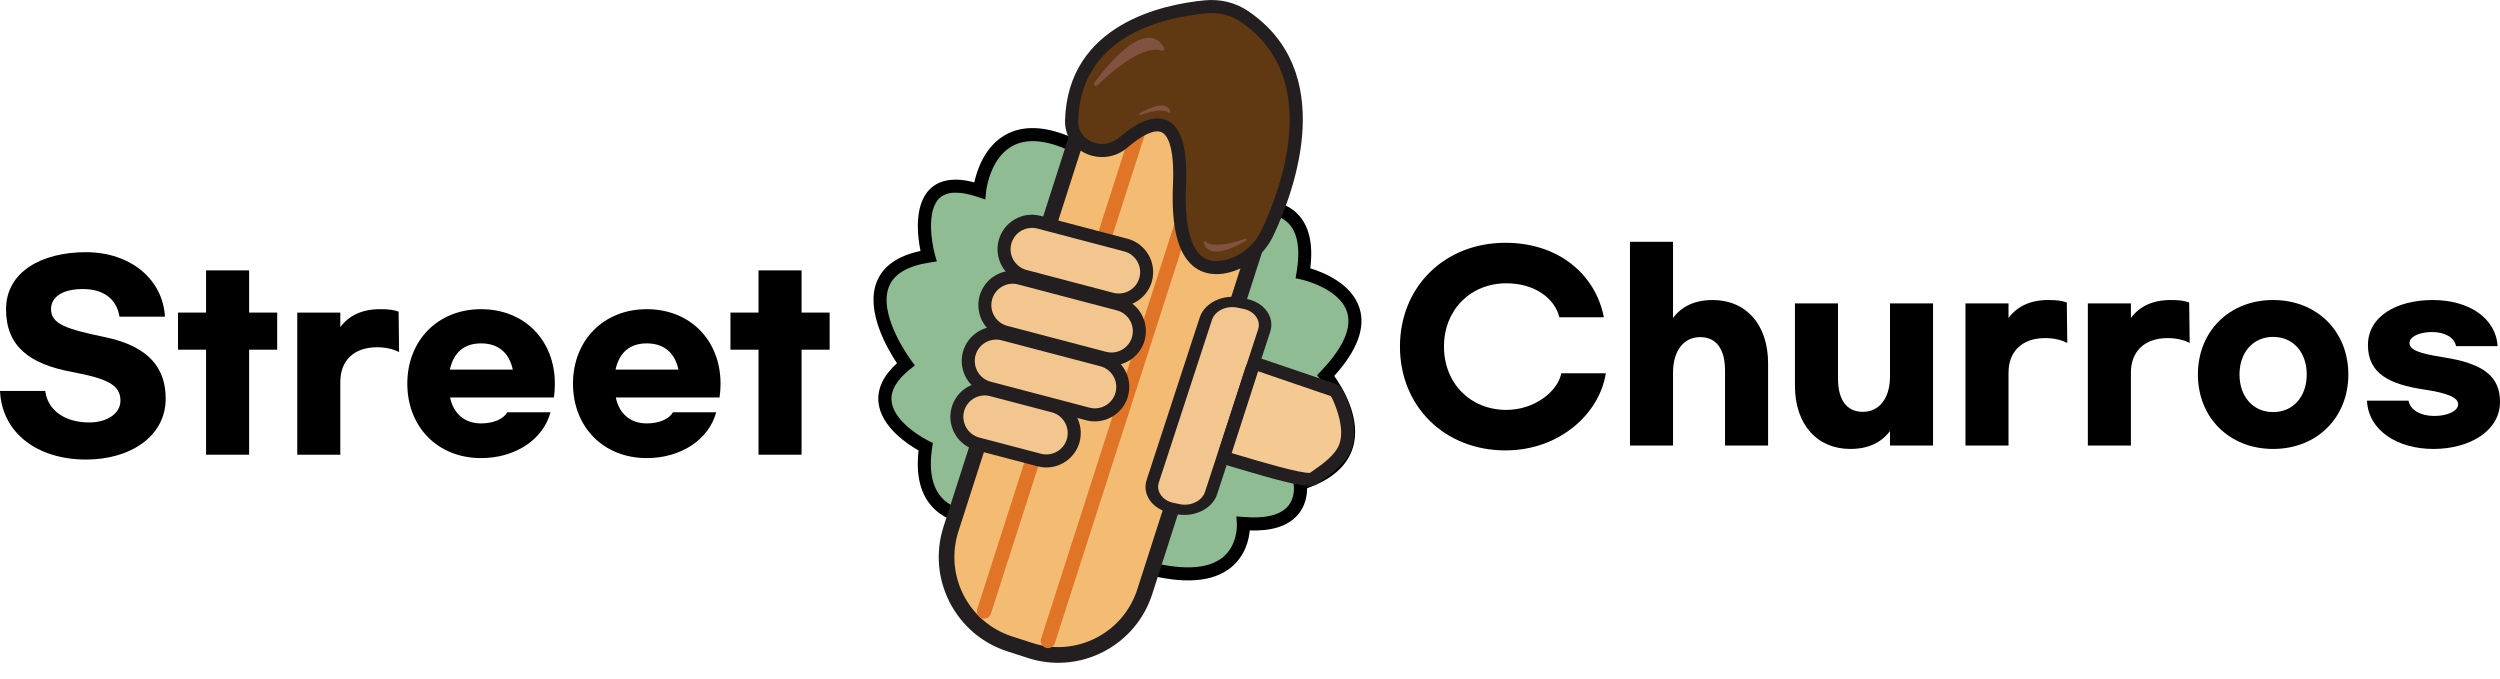 <svg width="280" height="76" viewBox="0 0 280 76" fill="none" xmlns="http://www.w3.org/2000/svg">
<path d="M109.707 21.365C109.707 21.365 110.662 11.803 120.191 16.265C120.191 16.265 124.004 7.66 130.356 16.584C130.356 16.584 140.921 10.343 140.522 23.273C140.522 23.273 147.348 22.064 145.926 30.601C145.926 30.601 157.107 33.018 148.466 42.071C148.466 42.071 155.827 50.981 145.608 54.179C145.608 54.179 146.563 59.28 139.255 58.641C139.255 58.641 139.892 66.927 127.817 63.422C127.817 63.422 117.015 72.984 109.707 58.003C109.707 58.003 102.4 58.641 103.673 50.037C103.673 50.037 95.092 45.894 101.452 40.794C101.452 40.794 93.507 30.281 103.991 28.686C103.991 28.686 101.133 18.492 109.714 21.358L109.707 21.365Z" fill="#8FBC93"/>
<path d="M120.164 67.165C119.554 67.165 118.931 67.111 118.288 66.982C114.705 66.269 111.671 63.498 109.26 58.751C108.264 58.737 106.043 58.499 104.458 56.815C103.09 55.362 102.562 53.223 102.88 50.452C101.695 49.786 98.708 47.844 98.397 45.121C98.221 43.572 98.918 42.085 100.462 40.679C99.433 39.145 96.88 34.832 98.207 31.539C98.912 29.793 100.557 28.645 103.097 28.109C102.772 26.52 102.311 22.941 104.181 21.148C105.284 20.096 106.944 19.851 109.124 20.422C109.422 19.056 110.276 16.435 112.585 15.118C114.502 14.024 116.947 14.092 119.859 15.315C120.495 14.208 122.019 12.062 124.362 11.817C126.401 11.607 128.494 12.897 130.573 15.634C131.975 14.941 135.584 13.454 138.287 15.056C140.251 16.224 141.253 18.717 141.273 22.472C142.296 22.459 144.009 22.656 145.296 23.926C146.61 25.23 147.098 27.294 146.752 30.051C148.168 30.479 151.418 31.749 152.278 34.547C152.949 36.734 151.994 39.274 149.434 42.106C150.355 43.389 152.488 46.846 151.54 50.078C150.931 52.143 149.197 53.691 146.393 54.683C146.393 55.43 146.244 56.679 145.296 57.725C144.206 58.934 142.418 59.498 139.973 59.409C139.878 60.449 139.472 62.248 137.887 63.545C135.815 65.236 132.489 65.46 127.992 64.218C127.017 64.985 123.943 67.151 120.17 67.151L120.164 67.165ZM110.14 57.236L110.364 57.684C112.592 62.255 115.355 64.897 118.565 65.542C123.184 66.472 127.295 62.914 127.336 62.873L127.634 62.608L128.02 62.717C132.144 63.912 135.232 63.817 136.946 62.425C138.666 61.032 138.53 58.717 138.53 58.69L138.469 57.834L139.323 57.902C141.653 58.105 143.339 57.705 144.206 56.747C145.127 55.722 144.896 54.323 144.896 54.309L144.775 53.671L145.398 53.474C148.032 52.652 149.624 51.369 150.132 49.671C151.087 46.438 147.944 42.574 147.917 42.533L147.504 42.031L147.951 41.562C150.43 38.961 151.418 36.747 150.883 34.989C150.057 32.279 145.824 31.321 145.784 31.314L145.106 31.165L145.222 30.479C145.655 27.885 145.337 26.038 144.28 24.985C142.919 23.627 140.691 23.994 140.664 23.994L139.783 24.143L139.81 23.247C139.926 19.607 139.167 17.277 137.555 16.32C134.948 14.771 130.783 17.182 130.742 17.209L130.166 17.549L129.78 17.006C127.932 14.405 126.117 13.114 124.532 13.277C122.29 13.508 120.888 16.53 120.875 16.557L120.57 17.236L119.893 16.924C117.157 15.64 114.942 15.464 113.323 16.387C110.831 17.807 110.452 21.393 110.445 21.433L110.357 22.343L109.49 22.051C107.465 21.372 106.023 21.427 105.21 22.201C103.747 23.6 104.35 27.213 104.702 28.489L104.926 29.284L104.106 29.406C101.668 29.78 100.144 30.676 99.575 32.075C98.268 35.287 102 40.292 102.04 40.347L102.467 40.917L101.912 41.365C100.415 42.567 99.724 43.769 99.86 44.944C100.144 47.477 103.964 49.352 103.998 49.372L104.479 49.61L104.397 50.139C104.018 52.686 104.397 54.588 105.522 55.79C107.079 57.454 109.626 57.27 109.653 57.27L110.147 57.23L110.14 57.236Z" fill="black"/>
<path d="M143.265 19.435C145.197 13.424 141.903 6.98 135.908 5.043C129.913 3.105 123.486 6.409 121.555 12.42L106.876 58.1C104.944 64.112 108.238 70.556 114.234 72.493C120.229 74.43 126.655 71.127 128.587 65.115L143.265 19.435Z" fill="#F4BC72"/>
<path d="M118.525 74.234C117.38 74.234 116.236 74.058 115.118 73.691L112.822 72.951C110.005 72.041 107.716 70.085 106.361 67.45C105.014 64.808 104.77 61.8 105.677 58.981L121.091 10.995C122.961 5.168 129.218 1.956 135.029 3.831L137.325 4.571C140.142 5.481 142.431 7.437 143.786 10.072C145.134 12.713 145.377 15.722 144.47 18.54L129.056 66.526C128.148 69.352 126.198 71.647 123.57 73.005C121.985 73.82 120.265 74.234 118.531 74.234H118.525ZM115.653 72.02C118.024 72.788 120.55 72.577 122.764 71.443C124.979 70.309 126.618 68.367 127.383 65.99L142.797 18.004C143.562 15.627 143.352 13.094 142.221 10.873C141.084 8.652 139.154 7.009 136.783 6.241L134.487 5.501C129.598 3.919 124.335 6.628 122.757 11.532L107.343 59.518C106.578 61.895 106.788 64.428 107.919 66.649C109.057 68.869 110.987 70.513 113.357 71.28L115.653 72.02Z" fill="#231F20"/>
<path d="M134.188 19.465L134.182 19.463C133.758 19.326 133.304 19.559 133.168 19.984L116.603 71.533C116.467 71.958 116.699 72.414 117.123 72.55L117.129 72.553C117.553 72.689 118.007 72.456 118.144 72.031L134.708 20.482C134.845 20.057 134.612 19.602 134.188 19.465Z" fill="#E07527"/>
<path d="M128.32 12.142L128.314 12.139C127.89 12.003 127.436 12.236 127.3 12.661L109.443 68.231C109.307 68.656 109.54 69.111 109.963 69.248L109.97 69.25C110.393 69.387 110.847 69.153 110.984 68.728L128.84 13.159C128.977 12.734 128.744 12.278 128.32 12.142Z" fill="#E07527"/>
<path d="M120.021 13.515C119.94 16.462 123.557 17.902 125.798 15.98C128.839 13.366 132.496 11.946 132.11 20.747C131.731 29.406 134.799 30.452 137.427 29.82C139.458 29.331 141.124 27.885 141.991 26.017C144.307 21.067 148.953 8.347 139.391 1.848C138.131 0.992 136.587 0.618 135.036 0.761C130.404 1.196 120.319 3.321 120.028 13.515H120.021Z" fill="#603913"/>
<path d="M136.241 30.703C135.246 30.703 134.359 30.404 133.641 29.806C131.907 28.373 131.169 25.399 131.372 20.713C131.568 16.217 130.674 15.09 130.119 14.825C129.354 14.451 127.986 15.056 126.266 16.536C124.952 17.664 123.103 17.908 121.545 17.161C120.082 16.462 119.243 15.09 119.283 13.494C119.601 2.649 130.349 0.469 134.961 0.034C136.695 -0.129 138.409 0.299 139.797 1.243C149.779 8.027 145.12 21.046 142.648 26.329C141.666 28.434 139.77 30.01 137.589 30.533C137.122 30.648 136.668 30.703 136.235 30.703H136.241ZM129.631 13.256C130.038 13.256 130.417 13.338 130.762 13.508C132.34 14.275 133.018 16.659 132.835 20.781C132.605 25.935 133.654 27.918 134.569 28.679C135.239 29.229 136.14 29.378 137.25 29.114C139.005 28.692 140.528 27.423 141.327 25.711C143.637 20.767 148.025 8.611 138.977 2.458C137.874 1.705 136.492 1.365 135.104 1.494C129.862 1.99 121.024 4.21 120.753 13.535C120.726 14.533 121.261 15.396 122.182 15.837C123.218 16.333 124.451 16.17 125.324 15.423C127.004 13.983 128.446 13.256 129.638 13.256H129.631Z" fill="#231F20"/>
<path d="M126.096 27.454L116.367 24.896C114.7 24.458 112.993 25.458 112.556 27.131C112.118 28.803 113.116 30.515 114.784 30.953L124.512 33.511C126.18 33.949 127.887 32.949 128.324 31.276C128.761 29.604 127.764 27.892 126.096 27.454Z" fill="#F3C68F"/>
<path d="M125.304 34.337C124.979 34.337 124.654 34.297 124.329 34.208L114.597 31.648C112.545 31.105 111.312 28.993 111.847 26.935C112.111 25.937 112.741 25.102 113.628 24.579C114.515 24.056 115.552 23.913 116.547 24.178L126.279 26.738C128.331 27.282 129.564 29.393 129.029 31.451C128.575 33.183 127.011 34.331 125.304 34.331V34.337ZM115.572 25.523C114.509 25.523 113.54 26.236 113.263 27.309C113.1 27.927 113.188 28.572 113.513 29.129C113.838 29.679 114.353 30.073 114.969 30.236L124.701 32.796C125.974 33.129 127.288 32.361 127.62 31.084C127.952 29.808 127.187 28.49 125.913 28.157L116.181 25.597C115.978 25.543 115.775 25.516 115.579 25.516L115.572 25.523Z" fill="#231F20"/>
<path d="M125.276 34.051L114.211 31.142C112.543 30.704 110.836 31.704 110.399 33.377C109.962 35.05 110.96 36.761 112.628 37.199L123.692 40.108C125.36 40.547 127.067 39.546 127.504 37.874C127.941 36.201 126.944 34.49 125.276 34.051Z" fill="#F3C68F"/>
<path d="M124.491 40.945C124.166 40.945 123.841 40.904 123.516 40.816L112.45 37.909C110.398 37.366 109.165 35.254 109.7 33.196C110.242 31.138 112.348 29.902 114.4 30.439L125.466 33.345C127.518 33.889 128.751 36.001 128.216 38.058C127.762 39.79 126.198 40.938 124.491 40.938V40.945ZM123.882 39.403C125.155 39.736 126.469 38.968 126.801 37.692C127.132 36.415 126.367 35.097 125.094 34.765L114.028 31.858C113.411 31.695 112.768 31.783 112.213 32.109C111.664 32.435 111.271 32.952 111.109 33.569C110.777 34.846 111.542 36.164 112.815 36.496L123.882 39.403Z" fill="#231F20"/>
<path d="M123.416 40.306L112.352 37.397C110.684 36.959 108.977 37.959 108.54 39.632C108.103 41.304 109.1 43.016 110.768 43.454L121.833 46.363C123.501 46.801 125.207 45.801 125.645 44.129C126.082 42.456 125.084 40.745 123.416 40.306Z" fill="#F3C68F"/>
<path d="M122.629 47.2C122.304 47.2 121.978 47.159 121.653 47.071L110.587 44.164C108.535 43.621 107.303 41.509 107.838 39.451C108.379 37.393 110.486 36.157 112.538 36.694L123.604 39.6C124.599 39.865 125.432 40.497 125.954 41.386C126.475 42.276 126.618 43.315 126.353 44.313C125.9 46.045 124.335 47.193 122.629 47.193V47.2ZM122.026 45.658C123.299 45.991 124.613 45.223 124.945 43.947C125.277 42.67 124.511 41.352 123.238 41.02L112.172 38.113C110.899 37.78 109.585 38.548 109.253 39.824C108.921 41.101 109.686 42.419 110.96 42.751L122.026 45.658Z" fill="#231F20"/>
<path d="M117.98 45.471L111.075 43.656C109.407 43.218 107.7 44.218 107.263 45.891C106.826 47.563 107.824 49.275 109.492 49.713L116.396 51.528C118.064 51.967 119.771 50.966 120.208 49.294C120.645 47.621 119.648 45.91 117.98 45.471Z" fill="#F3C68F"/>
<path d="M117.197 52.36C116.872 52.36 116.547 52.319 116.222 52.231L109.314 50.418C107.262 49.874 106.03 47.763 106.565 45.705C107.106 43.647 109.213 42.411 111.265 42.948L118.173 44.761C120.225 45.304 121.457 47.416 120.922 49.474C120.468 51.206 118.904 52.353 117.197 52.353V52.36ZM116.588 50.819C117.861 51.151 119.175 50.384 119.507 49.107C119.839 47.83 119.073 46.513 117.8 46.18L110.892 44.367C109.619 44.034 108.305 44.802 107.973 46.078C107.641 47.355 108.407 48.672 109.68 49.005L116.588 50.819Z" fill="#231F20"/>
<path d="M129.212 53.589L134.962 35.986C135.449 34.499 137.298 33.596 139.106 33.962C140.908 34.329 141.978 35.837 141.49 37.317L135.74 54.92C135.253 56.407 133.404 57.31 131.596 56.944C129.794 56.577 128.724 55.069 129.212 53.589Z" fill="#F3C68F"/>
<path d="M132.916 57.663C132.537 57.683 132.144 57.663 131.765 57.581L131.047 57.432C130.092 57.235 129.286 56.746 128.792 56.047C128.297 55.347 128.169 54.532 128.426 53.745L134.372 35.551C134.907 33.921 136.946 32.923 138.923 33.33L139.641 33.48C140.596 33.677 141.402 34.166 141.896 34.865C142.391 35.565 142.52 36.38 142.262 37.167L136.316 55.361C136.059 56.149 135.442 56.814 134.582 57.235C134.061 57.486 133.492 57.636 132.916 57.663ZM129.794 54.023C129.632 54.512 129.713 55.021 130.024 55.456C130.336 55.891 130.83 56.196 131.419 56.318L132.137 56.468C132.733 56.59 133.356 56.515 133.885 56.251C134.42 55.992 134.799 55.578 134.961 55.089L140.908 36.896C141.07 36.407 140.989 35.897 140.677 35.463C140.366 35.028 139.872 34.722 139.282 34.6L138.564 34.451C137.339 34.2 136.072 34.818 135.74 35.83L129.794 54.023Z" fill="#231F20"/>
<path d="M122.886 9.563C124.952 7.607 128.176 5.006 130.112 5.671C130.302 5.739 130.471 5.529 130.377 5.352C129.753 4.205 127.762 2.357 122.561 9.264C122.399 9.481 122.69 9.753 122.886 9.563Z" fill="#815240"/>
<path d="M127.667 12.903C128.71 12.523 130.275 12.095 130.939 12.639C130.999 12.693 131.094 12.639 131.081 12.564C130.986 12.055 130.458 11.077 127.586 12.74C127.498 12.795 127.573 12.937 127.674 12.897L127.667 12.903Z" fill="#815240"/>
<path d="M139.452 26.737C138.057 27.233 135.95 27.796 135.009 27.063C134.921 26.995 134.799 27.056 134.819 27.158C134.982 27.844 135.768 29.155 139.574 26.948C139.696 26.88 139.574 26.689 139.445 26.737H139.452Z" fill="#815240"/>
<path d="M137.257 50.5L140.19 41.372C140.318 40.972 140.745 40.754 141.145 40.89L149.278 43.661C149.475 43.729 149.637 43.878 149.725 44.068C149.779 44.15 149.827 44.197 149.861 44.272C150.565 45.786 151.351 48.102 150.714 49.95C150.145 51.586 148.262 52.768 147.043 53.63C146.109 54.024 140.047 52.123 137.765 51.45C137.359 51.328 137.135 50.9 137.264 50.5H137.257Z" fill="#F4C992"/>
<path d="M146.65 54.411C145.499 54.411 143.176 53.834 138.456 52.421C138.117 52.319 137.812 52.224 137.555 52.15C137.169 52.034 136.851 51.776 136.668 51.423C136.478 51.07 136.444 50.656 136.566 50.275L139.499 41.148C139.621 40.768 139.885 40.455 140.244 40.279C140.603 40.095 141.009 40.068 141.381 40.197L149.515 42.968C149.881 43.09 150.186 43.355 150.362 43.701C150.362 43.701 150.368 43.715 150.375 43.715C150.416 43.769 150.47 43.844 150.524 43.959C151.317 45.664 152.116 48.129 151.405 50.187C150.809 51.898 149.082 53.1 147.822 53.976C147.7 54.065 147.578 54.146 147.463 54.228L147.395 54.275L147.321 54.309C147.158 54.377 146.942 54.411 146.657 54.411H146.65ZM140.907 41.589L137.955 50.73C137.955 50.73 137.955 50.737 137.955 50.744C138.225 50.832 138.53 50.92 138.876 51.022C140.765 51.586 145.716 53.066 146.725 52.958C146.806 52.903 146.887 52.842 146.975 52.781C148.073 52.02 149.576 50.975 150.016 49.712C150.592 48.048 149.759 45.813 149.204 44.611V44.598C149.163 44.557 149.136 44.516 149.102 44.462L149.055 44.367L140.914 41.583L140.907 41.589Z" fill="#231F20"/>
<path d="M18.475 35.47H13.382C13.084 33.541 11.649 32.373 9.292 32.373C6.935 32.373 5.716 33.297 5.716 34.628C5.716 36.285 7.423 36.855 11.73 37.752C16.823 38.811 18.556 41.337 18.556 44.651C18.556 48.889 14.574 51.47 9.644 51.47C4.199 51.47 0.217 48.509 0 43.782H5.066C5.337 45.901 7.179 47.314 9.996 47.314C12.001 47.314 13.491 46.309 13.491 44.869C13.491 43.103 12.001 42.397 8.073 41.663C3.278 40.767 0.677 38.784 0.677 34.628C0.677 30.472 4.632 28.244 9.617 28.244C14.601 28.244 18.231 31.259 18.475 35.47Z" fill="black"/>
<path d="M31.045 39.165H27.902V50.927H23.08V39.165H19.938V35.009H23.08V30.282H27.902V35.009H31.045V39.165Z" fill="black"/>
<path d="M33.293 35.008H38.115V36.638C39.063 35.361 40.526 34.628 42.558 34.628C43.452 34.628 44.021 34.682 44.644 34.9L44.698 39.436C44.021 39.083 43.181 38.893 42.233 38.893C39.659 38.893 38.115 40.36 38.115 42.777V50.927H33.293V35.008Z" fill="black"/>
<path d="M45.619 42.968C45.619 38.132 49.032 34.628 53.882 34.628C58.731 34.628 62.144 38.105 62.144 42.968C62.144 43.429 62.117 43.945 62.035 44.516H50.414C50.793 46.363 52.066 47.422 53.882 47.422C55.263 47.422 56.401 46.934 56.807 46.173H61.656C60.844 49.215 57.728 51.307 53.882 51.307C49.032 51.307 45.619 47.83 45.619 42.968ZM57.43 41.392C57.024 39.49 55.778 38.458 53.882 38.458C51.985 38.458 50.793 39.49 50.387 41.392H57.43Z" fill="black"/>
<path d="M64.175 42.968C64.175 38.132 67.589 34.628 72.438 34.628C77.287 34.628 80.7 38.105 80.7 42.968C80.7 43.429 80.673 43.945 80.592 44.516H68.97C69.35 46.363 70.623 47.422 72.438 47.422C73.82 47.422 74.957 46.934 75.364 46.173H80.213C79.4 49.215 76.285 51.307 72.438 51.307C67.589 51.307 64.175 47.83 64.175 42.968ZM75.987 41.392C75.58 39.49 74.334 38.458 72.438 38.458C70.542 38.458 69.35 39.49 68.943 41.392H75.987Z" fill="black"/>
<path d="M92.918 39.165H89.775V50.927H84.953V39.165H81.811V35.009H84.953V30.282H89.775V35.009H92.918V39.165Z" fill="black"/>
<path d="M156.795 38.819C156.795 32.109 161.807 27.192 168.607 27.192C174.675 27.192 178.738 30.86 179.632 35.532H174.648C174.133 33.413 171.884 31.729 168.715 31.729C164.706 31.729 161.726 34.69 161.726 38.819C161.726 42.948 164.706 45.909 168.715 45.909C171.884 45.909 174.485 43.817 174.864 41.807H179.849C179.172 46.262 174.729 50.445 168.607 50.445C161.807 50.445 156.795 45.529 156.795 38.819Z" fill="black"/>
<path d="M182.558 27.083H187.38V35.613C188.328 34.336 189.791 33.602 191.823 33.602C195.507 33.602 198.026 36.292 198.026 40.693V49.901H193.204V41.507C193.204 39.09 192.229 37.759 190.414 37.759C188.599 37.759 187.38 39.253 187.38 41.725V49.901H182.558V27.09V27.083Z" fill="black"/>
<path d="M201.033 43.192V33.983H205.855V42.377C205.855 44.795 206.83 46.126 208.645 46.126C210.46 46.126 211.679 44.632 211.679 42.16V33.983H216.501V49.902H211.679V48.272C210.731 49.549 209.268 50.282 207.237 50.282C203.553 50.282 201.033 47.593 201.033 43.192Z" fill="black"/>
<path d="M220.132 33.983H224.954V35.613C225.902 34.336 227.365 33.602 229.396 33.602C230.29 33.602 230.859 33.657 231.482 33.874L231.536 38.411C230.859 38.057 230.019 37.867 229.071 37.867C226.498 37.867 224.954 39.334 224.954 41.752V49.901H220.132V33.983Z" fill="black"/>
<path d="M233.839 33.983H238.661V35.613C239.609 34.336 241.072 33.602 243.104 33.602C243.998 33.602 244.566 33.657 245.189 33.874L245.244 38.411C244.566 38.057 243.727 37.867 242.779 37.867C240.205 37.867 238.661 39.334 238.661 41.752V49.901H233.839V33.983Z" fill="black"/>
<path d="M263.015 41.942C263.015 46.777 259.493 50.282 254.59 50.282C249.686 50.282 246.165 46.777 246.165 41.942C246.165 37.107 249.686 33.602 254.59 33.602C259.493 33.602 263.015 37.107 263.015 41.942ZM250.824 41.942C250.824 44.387 252.314 46.153 254.59 46.153C256.865 46.153 258.355 44.387 258.355 41.942C258.355 39.497 256.865 37.732 254.59 37.732C252.314 37.732 250.824 39.497 250.824 41.942Z" fill="black"/>
<path d="M279.729 38.764H275.07C274.907 37.786 273.796 37.188 272.388 37.188C270.979 37.188 269.868 37.704 269.868 38.411C269.868 39.198 270.925 39.579 273.634 40.013C278.32 40.72 280 42.268 280 45.012C280 48.271 276.587 50.282 272.55 50.282C268.514 50.282 265.263 48.217 265.101 44.876H269.76C269.923 45.908 271.115 46.587 272.632 46.587C274.149 46.587 275.313 46.017 275.313 45.283C275.313 44.55 274.23 44.034 271.494 43.626C267.701 43.056 265.209 41.888 265.209 38.655C265.209 35.423 268.433 33.602 272.469 33.602C276.505 33.602 279.539 35.613 279.729 38.764Z" fill="black"/>
</svg>

